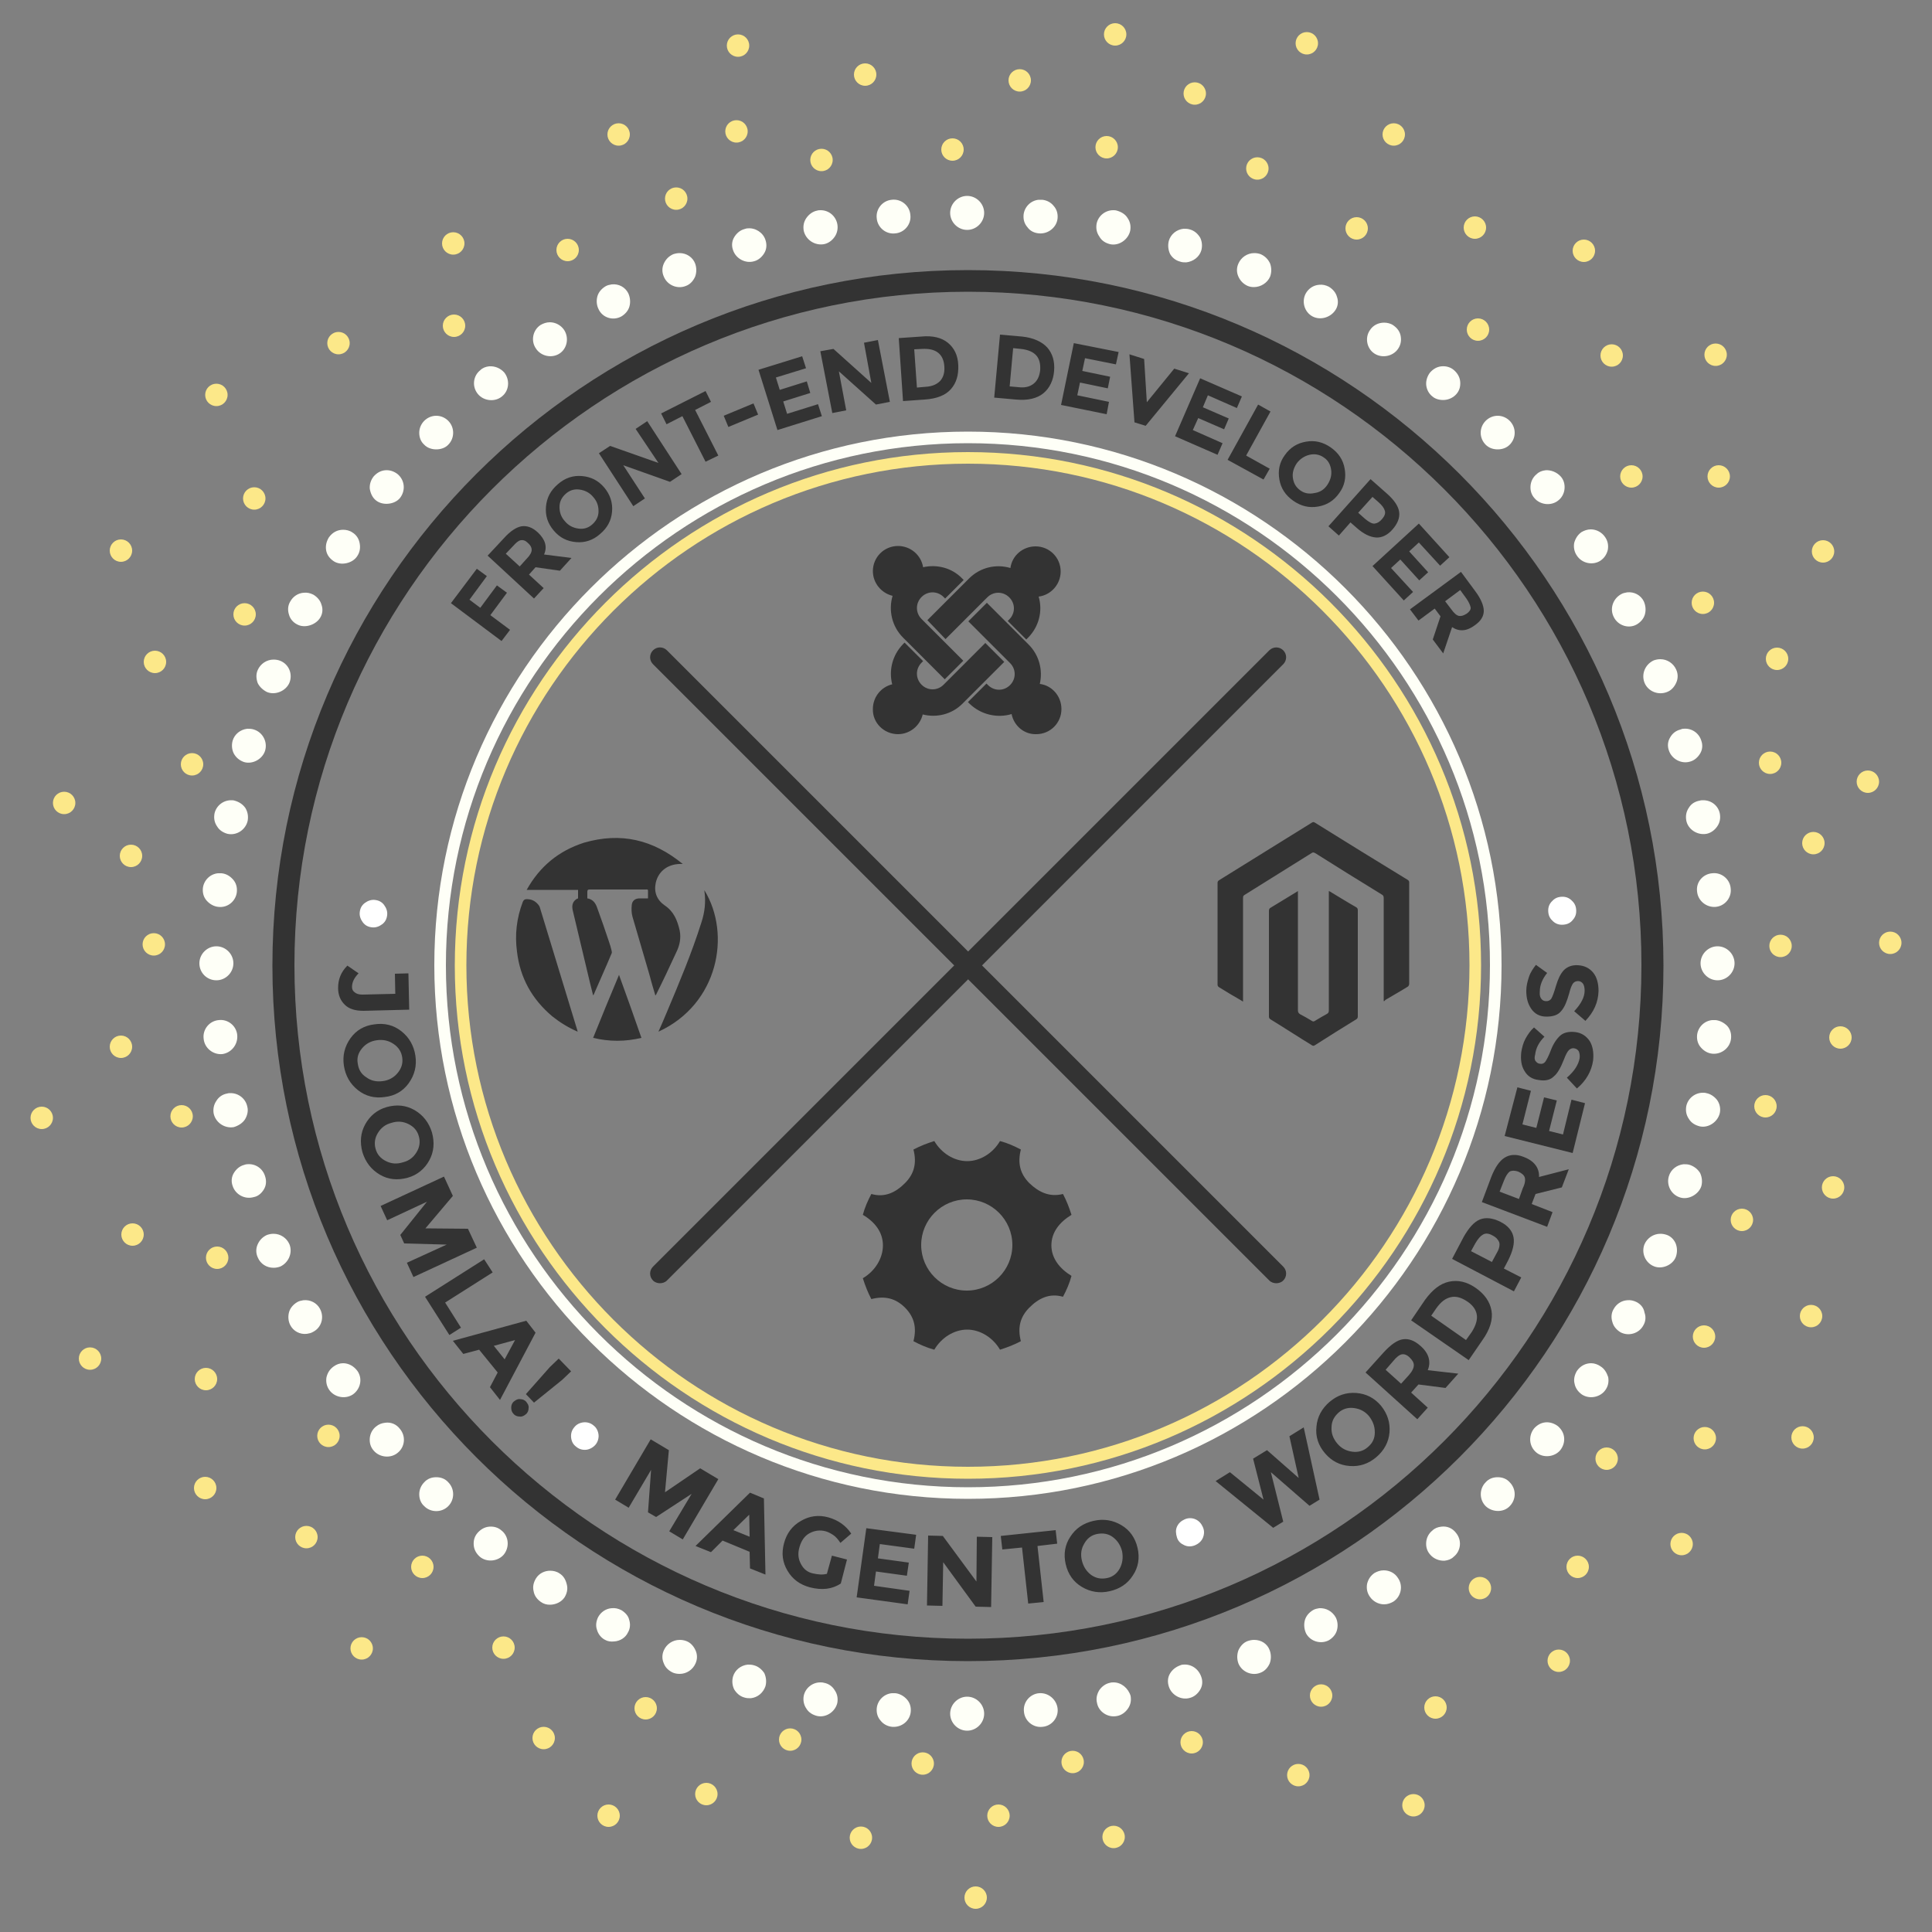 <svg xmlns="http://www.w3.org/2000/svg" viewBox="0 0 500 500">
  <rect x="0" y="0" width="500" height="500" fill="#808080" stroke="none"/>
  <title>Hans is coding</title>
  <path d="M250.5 429.9c-99.3 0-180-80.7-180-180 0-99.3 80.7-180 180-180 99.3 0 180 80.7 180 180 0 99.2-80.7 180-180 180Zm0-354.4c-96.1 0-174.3 78.2-174.3 174.3 0 96.1 78.2 174.3 174.3 174.3 96.1 0 174.3-78.2 174.3-174.3 0.1-96.1-78.1-174.3-174.3-174.3ZM330.3 332.1c-0.6 0-1.3-0.2-1.8-0.7l-159.5-159.5c-1-1-1-2.6 0-3.6 1-1 2.6-1 3.6 0l159.5 159.5c1 1 1 2.6 0 3.6 -0.5 0.5-1.2 0.7-1.8 0.7ZM170.8 332.1c-0.6 0-1.3-0.2-1.8-0.7 -1-1-1-2.6 0-3.6l159.5-159.5c1-1 2.6-1 3.6 0 1 1 1 2.6 0 3.6l-159.5 159.5c-0.5 0.5-1.2 0.7-1.8 0.7Z" fill="#333"/>
  <path d="M358.1 259.1l0-26.7c0-0.4-0.1-0.7-0.5-0.9 -5.7-3.5-11.5-7.1-17.2-10.7 -0.4-0.2-0.6-0.3-1 0 -5.8 3.6-11.5 7.2-17.3 10.8 -0.4 0.2-0.4 0.5-0.4 0.9l0 26.7c-0.2-0.1-0.4-0.2-0.5-0.3 -1.9-1.1-3.8-2.2-5.7-3.4 -0.3-0.2-0.4-0.4-0.4-0.7l0-26.3c0-0.3 0.1-0.5 0.4-0.7 8-5 16-9.9 24-14.9 0.3-0.2 0.5-0.2 0.8 0 8 5 16 9.9 24 14.8 0.3 0.2 0.4 0.4 0.4 0.7l0 26.2c0 0.2-0.1 0.5-0.3 0.7 -1.9 1.2-3.9 2.3-5.9 3.5 -0.1 0.2-0.2 0.3-0.4 0.3ZM335.9 230.6l0 30.8c0 0.5 0.1 0.8 0.6 1.1 1 0.5 2 1.1 3 1.7 0.3 0.2 0.5 0.2 0.8 0 1-0.6 2-1.2 3.1-1.8 0.4-0.2 0.5-0.5 0.5-0.9l0-30.9c0.2 0.1 0.3 0.1 0.4 0.2 2.2 1.3 4.4 2.7 6.7 4 0.3 0.2 0.4 0.4 0.4 0.8l0 27.4c0 0.4-0.1 0.6-0.4 0.8 -3.6 2.2-7.1 4.4-10.7 6.7 -0.3 0.2-0.5 0.2-0.8 0 -3.6-2.2-7.1-4.5-10.7-6.7 -0.3-0.2-0.4-0.4-0.4-0.7l0-27.4c0-0.2 0.1-0.6 0.3-0.7l6.9-4.2c0.1-0.1 0.2-0.1 0.3-0.2Zm-159.2-7c-3.6-0.2-6.3 1.7-7 4.9 -0.5 2.4 0.3 4.4 2.3 5.8 2.4 1.6 3.3 3.9 3.9 6.5 0.4 2 0 3.9-0.9 5.7 -1.7 3.7-3.4 7.3-5.2 10.9 0 0.1-0.1 0.1-0.2 0.2 -0.6-1.9-1.1-3.8-1.6-5.6 -1.4-4.9-2.9-9.8-4.3-14.7 -0.3-1-0.3-2.1-0.2-3.1 0.1-1.1 0.9-1.7 2-1.7l2.2 0 0-2c0-0.4-0.3-0.3-0.5-0.3l-14.6 0c-0.4 0-0.6 0.1-0.6 0.6l0 1.7c1.4 0.2 2.1 1.2 2.5 2.3 1.1 3 2.1 5.9 3.1 8.9 0.3 0.8 0.5 1.6 0.7 2.4 0 0.2 0.1 0.4 0 0.6 -1.5 3.6-3.1 7.1-4.6 10.6 0 0.1-0.1 0.1-0.2 0.3 -0.3-1.1-0.5-2.1-0.8-3.2l-4.5-18.9c-0.2-1-0.1-1.9 0.7-2.6 0.2-0.2 0.4-0.3 0.7-0.4l0-2.2 -13.3 0c3.4-6.1 8.3-10.1 14.8-12.2 9.6-2.8 17.9-0.8 25.6 5.5ZM149.5 267c-2.5-1.1-4.6-2.4-6.6-4 -5.2-4.4-8.3-9.9-9.1-16.7 -0.6-4.4-0.1-8.7 1.5-12.9 0.2-0.5 0.5-0.7 1-0.7 1.2 0 2.1 0.4 2.9 1.3 0.2 0.2 0.4 0.5 0.5 0.8 3.2 10.6 6.5 21.2 9.7 31.8 0 0 0 0.1 0.1 0.4Zm20.9 0c0.8-1.8 1.5-3.4 2.2-5.1 3.2-7.6 6.4-15.2 8.9-23.1 0.9-2.7 1.2-5.4 0.8-8.2l0-0.2c7 11.4 3.6 29.5-11.9 36.6Zm-16.9 1.6c2.2-5.5 4.4-10.8 6.7-16.3 2 5.5 3.9 10.8 5.8 16.3 -4.2 1-8.3 1-12.5 0Z" fill="#333"/>
  <path d="M234.6 165.9l-0.9-0.9c-2.9-2.9-3.8-7.1-2.7-10.8 -2.9-0.7-5.1-3.3-5.1-6.4 0-3.6 2.9-6.5 6.5-6.5 3.3 0 6 2.4 6.5 5.5 3.5-0.8 7.4 0.1 10.1 2.9l0.4 0.4 -4.8 4.8 -0.4-0.4c-1.6-1.6-4.1-1.6-5.7 0 -1.6 1.6-1.6 4.1 0 5.7l10.8 10.8 -4.8 4.8 -5.1-5.1 -4.8-4.8ZM240 160.5l5.1-5.1 4.8-4.8 0.9-0.9c2.9-2.9 7-3.8 10.7-2.7 0.4-3.2 3.2-5.6 6.5-5.6 3.6 0 6.5 2.9 6.5 6.5 0 3.3-2.5 6.1-5.7 6.5 1.1 3.7 0.1 7.8-2.8 10.7l-0.4 0.4 -4.8-4.8 0.4-0.4c1.6-1.6 1.6-4.1 0-5.7 -1.6-1.6-4.1-1.6-5.7 0l-0.9 0.9 -4.8 4.8 -5.1 5.1 -4.7-4.9ZM261.8 184.8c-3.7 1.1-7.9 0.2-10.9-2.7l-0.4-0.4 4.8-4.8 0.4 0.4c1.6 1.6 4.1 1.6 5.7 0 1.6-1.6 1.6-4.1 0-5.7l-0.9-0.9 -4.8-4.8 -5.1-5.1 4.8-4.8 10.8 10.8c2.8 2.8 3.7 6.7 2.9 10.2 3.2 0.4 5.6 3.2 5.6 6.5 0 3.6-2.9 6.5-6.5 6.5 -3.2 0.1-5.8-2.2-6.4-5.2ZM259.9 171.3l-5.1 5.1 -4.8 4.8 -0.9 0.9c-2.8 2.8-6.7 3.7-10.3 2.8 -0.7 2.9-3.3 5.1-6.4 5.1 -3.6 0-6.6-2.9-6.5-6.5 0-3.1 2.1-5.7 5-6.4 -0.9-3.6 0-7.5 2.8-10.4l0.4-0.4 4.8 4.8 -0.4 0.4c-1.6 1.6-1.6 4.1 0 5.7 1.6 1.6 4.1 1.6 5.7 0l0.9-0.9 4.8-4.8 5.1-5.1 4.9 4.9Zm12.2 151c0-3.4 2.1-6 5.2-7.9 -0.6-1.9-1.3-3.7-2.2-5.4 -3.5 0.9-6.3-0.5-8.7-2.8 -2.4-2.4-3.1-5.2-2.2-8.7 -1.7-0.9-3.5-1.7-5.4-2.2 -1.8 3.1-5.1 5.2-8.5 5.2 -3.4 0-6.7-2.1-8.5-5.2 -1.9 0.6-3.7 1.3-5.4 2.2 0.9 3.5 0.2 6.3-2.2 8.7 -2.4 2.4-5.2 3.8-8.7 2.8 -0.9 1.7-1.7 3.5-2.2 5.4 3.1 1.8 5.2 4.5 5.2 7.9 0 3.4-2.1 6.7-5.2 8.5 0.6 1.9 1.3 3.7 2.2 5.4 3.5-0.9 6.3-0.2 8.7 2.2 2.4 2.4 3.1 5.2 2.2 8.7 1.7 0.9 3.5 1.7 5.4 2.2 1.8-3.1 5.1-5.2 8.5-5.2 3.4 0 6.7 2.1 8.5 5.2 1.9-0.6 3.7-1.3 5.4-2.2 -0.9-3.5-0.2-6.3 2.2-8.7 2.4-2.4 5.2-3.8 8.7-2.8 0.9-1.7 1.7-3.5 2.2-5.4 -3.1-1.9-5.2-4.6-5.2-7.9Zm-21.9 11.7c-6.5 0-11.8-5.3-11.8-11.8 0-6.5 5.3-11.8 11.8-11.8 6.5 0 11.8 5.3 11.8 11.8 0 6.5-5.3 11.8-11.8 11.8Z" fill="#333"/>
  <path d="M250.5 387.9c-76.1 0-138.1-61.9-138.1-138.1 0-76.2 61.9-138.1 138.1-138.1 76.1 0 138.1 61.9 138.1 138.1 0 76.2-61.9 138.1-138.1 138.1Zm0-273.2c-74.5 0-135.1 60.6-135.1 135.1 0 74.5 60.6 135.1 135.1 135.1 74.5 0 135.1-60.6 135.1-135.1 0.1-74.4-60.6-135.1-135.1-135.1Z" fill="#fefff7"/>
  <path d="M250.5 382.7c-73.2 0-132.8-59.6-132.8-132.8 0-73.2 59.6-132.9 132.8-132.9 73.2 0 132.8 59.6 132.8 132.8 0 73.2-59.5 132.9-132.8 132.9Zm0-262.7c-71.6 0-129.8 58.2-129.8 129.8 0 71.6 58.2 129.8 129.8 129.8 71.6 0 129.8-58.2 129.8-129.8 0-71.6-58.2-129.8-129.8-129.8Z" fill="#fce889"/>
  <path d="M123.4 147.2l2.6 1.9 -4.5 6.1 2.8 2.1 4.3-5.8 2.6 1.9 -4.3 5.8 5.1 3.8 -2.2 2.9 -13.1-9.8 6.7-8.9Zm15.8-9.4c1.9 1.8 2.5 3.7 1.6 5.7l7.1 0.9 -3 3.3 -6.3-0.9 -1.7 1.9 3.8 3.5 -2.5 2.7 -12-11.1 4.2-4.5c1.7-1.9 3.3-2.9 4.6-3.1 1.4-0.2 2.8 0.3 4.2 1.6Zm-1.6 4.5c0-0.6-0.3-1.2-1-1.8 -0.6-0.6-1.2-0.8-1.8-0.7 -0.6 0.1-1.2 0.6-2 1.5l-1.9 2 3.6 3.3 1.8-2c0.9-0.9 1.3-1.7 1.3-2.3Zm20.8-9.9c-0.2 2.3-1.2 4.2-3.1 5.8 -1.8 1.6-3.9 2.3-6.2 2.1 -2.3-0.2-4.2-1.1-5.8-3 -1.6-1.9-2.2-3.9-2-6.2 0.2-2.3 1.2-4.2 3.1-5.8 1.8-1.6 3.9-2.3 6.2-2.1 2.3 0.2 4.2 1.1 5.8 3 1.5 1.8 2.2 3.9 2 6.2Zm-4.9-3.8c-0.9-1.1-2.1-1.7-3.5-1.9 -1.4-0.2-2.6 0.2-3.6 1.1 -1 0.9-1.6 2-1.6 3.4 0 1.4 0.4 2.6 1.4 3.7 0.9 1.1 2.1 1.7 3.5 1.9 1.4 0.2 2.6-0.2 3.6-1.1 1-0.9 1.6-2 1.6-3.4 0-1.4-0.4-2.6-1.4-3.7Zm11-17.6l3-2 8.9 13.7 -3 2 -12.1-4.3 5.6 8.6 -3 2 -8.9-13.7 2.9-1.9 12.5 4.4 -5.9-8.8Zm15.4-4.9l6 11.8 -3.3 1.6 -6-11.8 -4.1 2.1 -1.4-2.8 11.5-5.8 1.4 2.8 -4.1 2.1Zm8.6 4.4l-1.2-2.9 7.7-3.2 1.2 2.9 -7.7 3.2Zm19.1-18.3l1 3.1 -7.8 2.4 1 3.2 7-2.2 0.9 3 -7 2.2 1 3.2 8-2.5 1 3.1 -11.5 3.6 -4.9-15.6 11.3-3.5Zm16-3.5l3.6-0.7 3.1 16 -3.6 0.7 -9.6-8.6 1.9 10.1 -3.6 0.7 -3.1-16 3.4-0.6 9.8 8.8 -1.9-10.4Zm21.7 0c1.6 1.3 2.6 3.2 2.7 5.8 0.1 2.6-0.5 4.6-1.9 6.2 -1.4 1.6-3.7 2.5-6.8 2.7l-5.6 0.4 -1.1-16.3 5.8-0.4c3-0.3 5.3 0.3 6.9 1.6Zm-2 9.9c0.8-0.9 1.2-2.1 1.1-3.7 -0.1-1.6-0.6-2.8-1.6-3.6 -1-0.8-2.4-1.1-4.2-1l-2 0.1 0.7 9.9 2.3-0.2c1.6-0.1 2.8-0.6 3.7-1.5Zm27.7-8.7c1.4 1.6 2 3.6 1.8 6.1 -0.2 2.5-1.2 4.5-2.8 5.8 -1.6 1.3-4 1.9-7.1 1.6l-5.6-0.5 1.5-16.3 5.7 0.5c2.9 0.3 5.1 1.3 6.5 2.8Zm-3.5 9.4c1-0.8 1.5-1.9 1.7-3.5 0.1-1.6-0.2-2.9-1-3.8 -0.8-0.9-2.1-1.5-4-1.7l-2-0.2 -0.9 9.9 2.3 0.2c1.6 0.2 2.9-0.1 3.9-0.9Zm22-8.2l-0.7 3.2 -8-1.6 -0.7 3.3 7.2 1.5 -0.6 3 -7.2-1.5 -0.7 3.3 8.2 1.7 -0.6 3.2 -11.8-2.4 3.3-16 11.6 2.3Zm7.3 13l7.1-8.7 3.8 1.2 -11.2 13.6 -2.9-0.9 -1.3-17.6 3.8 1.2 0.7 11.2Zm24.6-1.5l-1.3 3 -7.5-3.3 -1.3 3.1 6.7 2.9 -1.2 2.8 -6.7-2.9 -1.4 3.1 7.7 3.4 -1.3 3 -11-4.8 6.5-15 10.8 4.7Zm-3.7 16.4l7.9-14.3 3.2 1.8 -6.3 11.4 6.1 3.4 -1.6 2.8 -9.3-5.1Zm23.4 12.1c-2.3 0.4-4.4-0.1-6.4-1.5 -2-1.4-3.2-3.2-3.6-5.5 -0.4-2.3 0-4.4 1.4-6.3 1.4-2 3.2-3.1 5.5-3.5 2.3-0.4 4.4 0.1 6.4 1.5 2 1.4 3.2 3.2 3.6 5.5 0.4 2.3 0 4.4-1.4 6.3 -1.4 2-3.2 3.1-5.5 3.5Zm2.4-5.6c0.8-1.2 1.2-2.5 1-3.9 -0.2-1.4-0.8-2.5-1.9-3.2 -1.1-0.8-2.4-1-3.7-0.7 -1.3 0.3-2.5 1.1-3.3 2.2 -0.8 1.2-1.2 2.5-1 3.8 0.2 1.4 0.8 2.4 1.9 3.2 1.1 0.8 2.3 1 3.7 0.7 1.4-0.2 2.5-0.9 3.3-2.1Zm18.6 7c0.2 1.5-0.4 3-1.7 4.5 -1.3 1.5-2.8 2.2-4.3 2.1 -1.5-0.1-3.2-0.9-5-2.5l-1.6-1.4 -3 3.4 -2.7-2.4 10.9-12.2 4.3 3.8c1.8 1.6 2.9 3.2 3.1 4.7Zm-6.3 3c0.7-0.1 1.3-0.5 1.9-1.2 0.6-0.7 0.9-1.4 0.7-2.1 -0.2-0.7-0.7-1.4-1.6-2.2l-1.6-1.4 -3.7 4.1 1.8 1.6c1.1 0.9 1.9 1.3 2.5 1.2Zm19.3 8.7l-2.4 2.2 -5.5-6 -2.5 2.3 4.9 5.4 -2.3 2.1 -4.9-5.4 -2.4 2.2 5.7 6.2 -2.4 2.2 -8.1-8.9 12-11 7.9 8.7Zm6.6 17.6c-2.1 1.6-4.1 1.7-5.9 0.5l-2.3 6.8 -2.7-3.6 2-6 -1.5-2 -4.2 3.1 -2.2-2.9 13.2-9.7 3.7 5c1.5 2 2.2 3.8 2.2 5.1 0 1.3-0.7 2.6-2.3 3.7Zm-4.1-2.4c0.6 0.1 1.2-0.1 2-0.6 0.7-0.5 1.1-1.1 1-1.6 -0.1-0.5-0.4-1.3-1.1-2.3l-1.6-2.2 -3.9 2.9 1.6 2.1c0.7 1 1.4 1.6 2 1.7Z" fill="#333"/>
  <path d="M94.4 233.7c0.8-0.6 1.7-0.9 2.6-0.8 1 0.1 1.8 0.5 2.4 1.3 0.6 0.8 0.9 1.7 0.8 2.6 -0.1 1-0.5 1.8-1.3 2.4 -0.8 0.6-1.7 0.9-2.6 0.8 -1-0.1-1.8-0.5-2.4-1.3 -0.6-0.8-0.9-1.7-0.8-2.6 0.1-1 0.5-1.8 1.3-2.4Z" fill="#fff"/>
  <path d="M102.2 252l3.5-0.1 0.2 9.4 -11.8 0.3c-2.2 0-3.8-0.5-4.9-1.6 -1.1-1.1-1.7-2.5-1.7-4.3 0-2.2 0.7-4.1 2.4-5.8l2.9 2c-1.1 1.1-1.7 2.3-1.7 3.5 0 0.6 0.2 1.1 0.7 1.4 0.4 0.4 1.1 0.6 2 0.6l8.5-0.2 -0.1-5.2Zm-9.6 30.1c-2-1.6-3.2-3.7-3.6-6.3 -0.4-2.6 0.2-5 1.7-7.1 1.5-2.1 3.6-3.3 6.2-3.6 2.6-0.4 5 0.2 7 1.8 2 1.6 3.2 3.7 3.6 6.3 0.4 2.6-0.2 5-1.7 7.1 -1.5 2.1-3.6 3.3-6.2 3.6 -2.6 0.4-5-0.2-7-1.8Zm6.4-2.3c1.6-0.2 2.9-0.9 3.9-2.1 1-1.2 1.4-2.5 1.2-4 -0.2-1.5-1-2.7-2.2-3.5 -1.3-0.9-2.7-1.2-4.3-1 -1.6 0.2-2.9 0.9-3.9 2.1 -1 1.2-1.4 2.5-1.1 4 0.2 1.5 0.9 2.7 2.2 3.5 1.2 0.9 2.6 1.2 4.2 1Zm-0.7 24.2c-2.2-1.3-3.7-3.2-4.5-5.8 -0.7-2.6-0.5-5 0.7-7.2 1.2-2.2 3.1-3.8 5.6-4.5 2.6-0.7 4.9-0.5 7.2 0.8 2.2 1.3 3.7 3.2 4.5 5.8 0.7 2.6 0.5 5-0.7 7.2 -1.2 2.2-3.1 3.8-5.6 4.5 -2.6 0.7-5 0.5-7.2-0.8Zm6-3.2c1.6-0.4 2.7-1.3 3.5-2.6 0.8-1.3 1-2.7 0.6-4.1 -0.4-1.5-1.3-2.5-2.7-3.2 -1.4-0.7-2.9-0.8-4.4-0.3 -1.6 0.4-2.7 1.3-3.5 2.6 -0.8 1.3-1 2.7-0.6 4.1 0.4 1.5 1.3 2.5 2.7 3.2 1.4 0.7 2.8 0.8 4.4 0.3Zm11.3 21.3l-11-0.3 -1-2.2 6.9-8.6 -10.3 4.8 -1.7-3.7 16.4-7.6 2.3 5 -7.1 8.4 11 0.1 2.3 4.9 -16.4 7.6 -1.7-3.7 10.3-4.7Zm-5.6 13.5l15.3-9.7 2.2 3.4 -12.3 7.8 4.1 6.5 -3 1.9 -6.3-9.9Zm16.8 23.4l2-3.8 -4.8-5.9 -4.1 1.1 -2.7-3.4 19-5.2 2.4 3.1 -9.2 17.4 -2.6-3.3Zm6.5-12.2l-5.5 1.5 2.8 3.5 2.7-5Zm-1 17.5c0-0.6 0.2-1.2 0.7-1.6 0.5-0.4 1-0.7 1.6-0.6 0.6 0 1.2 0.2 1.6 0.7 0.4 0.5 0.7 1 0.6 1.6 0 0.6-0.2 1.2-0.7 1.6 -0.5 0.4-1 0.7-1.6 0.6 -0.6 0-1.2-0.2-1.6-0.7 -0.4-0.4-0.6-0.9-0.6-1.6Zm12.3-12.7l3.2 3.3 -2.3 2.2 -7.3 5.9 -2.1-2.2 6.2-7 2.3-2.2Z" fill="#333"/>
  <path d="M147.8 372c-0.1-1 0.2-1.9 0.8-2.6 0.6-0.8 1.5-1.2 2.4-1.3 1-0.1 1.9 0.2 2.6 0.8 0.8 0.6 1.2 1.5 1.3 2.4 0.1 0.9-0.2 1.9-0.8 2.6 -0.6 0.7-1.5 1.2-2.4 1.3 -1 0.1-1.9-0.2-2.6-0.8 -0.8-0.6-1.2-1.4-1.3-2.4Z" fill="#fff"/>
  <path d="M179 386.6l-9.2 6 -2.1-1.2 0.8-11 -5.8 9.8 -3.5-2.1 9.2-15.6 4.7 2.8 -1 10.9 9.1-6.2 4.7 2.8 -9.2 15.6 -3.5-2.1 5.8-9.7Zm15.1 19.3l-0.1-4.3 -7-2.9 -3 3 -4-1.6 14.1-13.8 3.6 1.5 0.4 19.7 -4-1.6Zm-0.2-13.9l-4.1 4 4.2 1.7 -0.1-5.7Zm21.4 10.6l3.9 1 -1.6 6.2c-2.2 1.5-4.9 1.8-8 1 -2.6-0.7-4.5-2.1-5.8-4.3 -1.3-2.2-1.6-4.5-0.9-7.1 0.7-2.6 2.1-4.5 4.4-5.8 2.2-1.3 4.6-1.6 7.1-0.9 2.5 0.7 4.5 2.1 5.9 4.2l-2.8 2.4c-0.6-0.9-1.2-1.6-1.8-2 -0.6-0.4-1.3-0.8-2-1 -1.5-0.4-2.9-0.2-4.2 0.5 -1.3 0.7-2.1 1.9-2.6 3.6 -0.5 1.7-0.3 3.1 0.4 4.4 0.7 1.3 1.7 2.1 3.1 2.4 1.4 0.3 2.5 0.4 3.6 0.1l1.3-4.7Zm21.8-5.4l-0.5 3.6 -8.9-1.2 -0.5 3.7 8 1.1 -0.5 3.4 -8-1.1 -0.5 3.7 9.2 1.3 -0.5 3.5 -13.2-1.8 2.5-17.9 12.9 1.7Zm15.7 0.5l4 0.1 -0.3 18.1 -4-0.1 -8.4-11.5 -0.2 11.3 -4-0.1 0.3-18.1 3.8 0.1 8.7 11.8 0.1-11.6Zm15.7 2.4l1.6 14.5 -4 0.4 -1.6-14.5 -5.1 0.5 -0.4-3.5 14.2-1.5 0.4 3.5 -5.1 0.6Zm24.7 7.6c-1.4 2.2-3.4 3.5-6 4.1 -2.6 0.6-5 0.2-7.2-1.1 -2.2-1.3-3.6-3.3-4.2-5.9 -0.6-2.6-0.2-5 1.2-7.1 1.4-2.2 3.4-3.5 6-4.1 2.6-0.6 5-0.2 7.2 1.1 2.2 1.3 3.6 3.3 4.2 5.9 0.6 2.6 0.2 5-1.2 7.1Zm-2.8-6.2c-0.4-1.6-1.2-2.8-2.4-3.7 -1.2-0.9-2.6-1.1-4.1-0.8 -1.5 0.3-2.6 1.2-3.3 2.5 -0.8 1.3-1 2.8-0.6 4.4 0.4 1.6 1.2 2.8 2.4 3.7 1.3 0.9 2.6 1.1 4.1 0.8 1.5-0.3 2.6-1.2 3.3-2.5 0.7-1.3 0.9-2.8 0.6-4.4Z" fill="#333"/>
  <path d="M306.5 399.9c-0.9-0.4-1.6-1-1.9-2 -0.3-1-0.4-1.9 0-2.8 0.4-0.9 1.1-1.5 2-1.9 0.9-0.4 1.9-0.4 2.8 0 0.9 0.4 1.5 1.1 1.9 2 0.4 0.9 0.4 1.8 0 2.8 -0.4 0.9-1.1 1.5-2 1.9 -1 0.4-1.9 0.4-2.8 0Z" fill="#fff"/>
  <path d="M327 388.1l-2.7-10.6 3.6-2.2 8.2 7.2 -2.4-10.8 3.7-2.3 4.1 18.7 -2.6 1.6 -10-8.7 3.2 12.8 -2.6 1.6 -14.9-12.1 3.7-2.3 8.7 7.1Zm32.6-17.4c-0.2 2.5-1.4 4.7-3.4 6.4 -2 1.7-4.3 2.5-6.9 2.3 -2.6-0.2-4.7-1.3-6.4-3.3 -1.7-2-2.5-4.3-2.2-6.9 0.2-2.5 1.4-4.7 3.4-6.4 2-1.7 4.3-2.5 6.9-2.3 2.6 0.2 4.7 1.3 6.4 3.3 1.7 2.1 2.4 4.4 2.2 6.9Zm-5.3-4.2c-1-1.2-2.3-1.9-3.9-2.1 -1.5-0.2-2.9 0.2-4 1.2 -1.1 1-1.8 2.2-1.8 3.8 -0.1 1.5 0.4 2.9 1.5 4.2 1 1.2 2.3 1.9 3.9 2.1 1.5 0.2 2.9-0.2 4-1.2 1.2-1 1.8-2.2 1.8-3.8 0-1.6-0.5-2.9-1.5-4.2Zm13.3-18.2c2.2 1.9 2.8 4.1 1.9 6.3l7.9 0.9 -3.3 3.7 -7-0.9 -1.9 2.1 4.3 3.9 -2.7 3 -13.4-12.1 4.6-5.1c1.9-2.1 3.6-3.3 5.1-3.5 1.5-0.2 2.9 0.3 4.5 1.7Zm-1.7 5c0-0.7-0.4-1.3-1.1-2 -0.7-0.7-1.4-0.9-2-0.8 -0.6 0.1-1.4 0.7-2.2 1.7l-2 2.3 4 3.6 2-2.2c0.9-1 1.3-1.9 1.3-2.6Zm9.1-21.6c2.3-0.5 4.6 0 6.9 1.6 2.3 1.6 3.7 3.6 4.1 5.9 0.4 2.3-0.4 4.9-2.4 7.7l-3.5 5.1 -14.9-10.3 3.6-5.3c1.9-2.6 3.9-4.2 6.2-4.7Zm7.2 8.6c-0.2-1.3-1-2.5-2.5-3.5 -1.5-1-2.9-1.4-4.2-1.1 -1.4 0.3-2.6 1.2-3.8 2.9l-1.3 1.9 9 6.3 1.5-2.1c1-1.6 1.5-3.1 1.3-4.4Zm0.8-24.7c1.5-0.6 3.3-0.4 5.3 0.6 2 1 3.1 2.4 3.4 4 0.3 1.6-0.2 3.6-1.4 6l-1.1 2.1 4.5 2.3 -1.9 3.6 -16-8.4 3-5.7c1.3-2.3 2.7-3.9 4.2-4.5Zm5 5.9c-0.3-0.7-0.8-1.3-1.8-1.8 -0.9-0.5-1.7-0.6-2.4-0.2 -0.7 0.4-1.3 1.1-2 2.3l-1.1 2 5.4 2.8 1.3-2.4c0.6-1 0.8-2 0.6-2.7Zm6.3-22.1c2.7 1 4.1 2.8 4 5.2l7.7-2 -1.8 4.7 -6.8 1.7 -1 2.6 5.4 2.1 -1.4 3.8 -16.9-6.4 2.4-6.4c1-2.6 2.2-4.3 3.5-5.1 1.3-0.8 2.9-1 4.9-0.2Zm0.3 5.3c-0.2-0.6-0.8-1.1-1.7-1.5 -0.9-0.3-1.6-0.3-2.2 0 -0.5 0.4-1 1.1-1.5 2.4l-1.1 2.8 5 1.9 1-2.8c0.6-1.2 0.7-2.2 0.5-2.8Zm-1.9-23.3l3.5 0.9 -2.2 8.7 3.6 0.9 2-7.9 3.3 0.8 -2 7.9 3.6 0.9 2.2-9 3.5 0.9 -3.2 12.9 -17.6-4.4 3.3-12.6Zm4.7-6.8c0.3 0.4 0.7 0.7 1.2 0.7 0.5 0.1 1-0.1 1.3-0.5 0.3-0.4 0.9-1.5 1.5-3.1 0.6-1.6 1.5-2.9 2.4-3.7 0.9-0.8 2.3-1.1 3.9-0.9 1.6 0.2 2.8 1 3.7 2.3 0.8 1.3 1.1 3 0.9 5 -0.4 2.8-1.8 5.3-4.2 7.3l-2.6-2.8c2-1.7 3-3.4 3.3-5 0.1-0.7 0-1.3-0.2-1.8 -0.3-0.5-0.7-0.7-1.2-0.8 -0.5-0.1-1 0.1-1.4 0.5 -0.4 0.4-0.8 1.2-1.3 2.5 -0.8 2-1.6 3.5-2.6 4.3 -0.9 0.9-2.2 1.2-3.9 0.9 -1.7-0.2-2.9-1-3.7-2.4 -0.8-1.3-1-2.9-0.8-4.8 0.2-1.2 0.5-2.4 1.1-3.5 0.6-1.1 1.3-2.1 2.2-2.9l2.7 2.4c-1.4 1.4-2.2 2.9-2.4 4.6 -0.2 0.7-0.2 1.3 0.1 1.7Zm1.5-16.1c0.3 0.4 0.7 0.6 1.3 0.6 0.5 0 1-0.2 1.3-0.7 0.3-0.5 0.7-1.6 1.2-3.3 0.5-1.7 1.1-3 2-4 0.9-0.9 2.1-1.4 3.7-1.3 1.6 0.1 2.9 0.7 3.9 1.9 1 1.2 1.4 2.9 1.4 4.8 -0.1 2.9-1.2 5.4-3.4 7.7l-2.9-2.5c1.8-1.9 2.7-3.7 2.7-5.3 0-0.7-0.1-1.3-0.4-1.8 -0.3-0.4-0.7-0.7-1.3-0.7 -0.5 0-1 0.2-1.3 0.6 -0.3 0.4-0.7 1.3-1 2.6 -0.6 2.1-1.2 3.6-2.1 4.6 -0.8 1-2.1 1.4-3.8 1.4 -1.7 0-3-0.7-3.9-2 -0.9-1.3-1.3-2.8-1.3-4.7 0-1.2 0.3-2.4 0.7-3.6 0.4-1.2 1.1-2.2 1.8-3.1l2.9 2.1c-1.2 1.5-1.9 3.1-1.9 4.8 -0.1 1 0.1 1.5 0.4 1.9Z" fill="#333"/>
  <path d="M407.1 238c-0.6 0.8-1.4 1.2-2.4 1.3 -1 0.1-1.9-0.1-2.7-0.8 -0.8-0.7-1.2-1.4-1.3-2.4 -0.1-1 0.1-1.9 0.8-2.7 0.7-0.8 1.4-1.2 2.4-1.3 1-0.1 1.9 0.1 2.7 0.8 0.8 0.7 1.2 1.4 1.3 2.4 0.1 1-0.1 1.9-0.8 2.7Z" fill="#fff"/>
  <path d="M69.1 179.1c2.2 0.9 4.9-0.3 5.8-2.4 0.9-2.2-0.1-4.8-2.4-5.7 -0.5-0.2-1.1-0.3-1.7-0.3 -1.8 0-3.4 1.1-4.1 2.7 -0.5 1.1-0.4 2.3 0 3.4 0.5 1 1.4 1.8 2.4 2.3Zm143.3-124.7c-0.3 0-0.6 0-0.9 0.1 -1.1 0.2-2.1 0.9-2.8 1.9 -0.7 1-0.9 2.1-0.7 3.3 0.5 2.3 2.8 3.9 5.2 3.5 1.1-0.2 2.1-0.9 2.8-1.9 0.7-1 0.9-2.2 0.7-3.3 -0.4-2.1-2.2-3.6-4.3-3.6Zm-67.6 37.1c2-1.3 2.5-4.1 1.2-6.1 -0.8-1.2-2.2-2-3.7-2 -0.9 0-1.7 0.3-2.4 0.7 -2 1.3-2.6 4.1-1.2 6.1 1.3 2 4.1 2.6 6.1 1.3Zm-85.9 124.3c2.4 0.5 4.7-1.1 5.2-3.4 0.2-1.2 0-2.3-0.6-3.3 -0.7-1-1.7-1.6-2.8-1.9 -0.3-0.1-0.6-0.1-0.9-0.1 -2.1 0-3.9 1.5-4.3 3.5 -0.2 1.2 0 2.3 0.7 3.3 0.6 1 1.6 1.6 2.7 1.9Zm117-150.3c-0.6 0-1.1 0.1-1.7 0.3 -1.1 0.5-1.9 1.3-2.4 2.4 -0.5 1.1-0.5 2.3 0 3.4 0.9 2.2 3.5 3.3 5.7 2.4 1.1-0.4 1.9-1.3 2.4-2.4 0.4-1.1 0.4-2.3 0-3.4 -0.6-1.6-2.2-2.7-4-2.7Zm111.4-2.3c2.3 0.5 4.7-1.2 5.2-3.5 0.2-1.2 0-2.3-0.7-3.3 -0.6-1-1.7-1.6-2.8-1.9 -0.3-0.1-0.6-0.1-0.9-0.1 -2.1 0-3.9 1.5-4.3 3.5 -0.2 1.2 0 2.3 0.7 3.3 0.6 1.1 1.6 1.7 2.8 2Zm-198.5 289.6c-0.9 0-1.7 0.3-2.4 0.8 -1 0.7-1.6 1.6-1.9 2.8 -0.2 1.1 0 2.3 0.7 3.3 1.3 1.9 4.1 2.5 6.1 1.2 2-1.4 2.6-4.1 1.2-6.1 -0.9-1.2-2.2-2-3.7-2Zm199.4 82.6c-0.3 0-0.6 0-0.9 0.1 -1.1 0.2-2.1 0.9-2.8 1.9 -0.6 1-0.9 2.1-0.6 3.3 0.4 2.3 2.8 3.9 5.2 3.4 1.1-0.2 2.1-0.9 2.8-1.9 0.7-1 0.9-2.1 0.7-3.3 -0.6-2-2.4-3.5-4.4-3.5Zm-37.9-384.7c-2.4 0-4.4 2-4.4 4.4 0 2.4 2 4.4 4.4 4.4 2.4 0 4.4-2 4.4-4.4 0-2.4-2-4.4-4.4-4.4Zm-37.1 384.8c-0.3-0.1-0.6-0.1-0.9-0.1 -2.1 0-3.9 1.5-4.3 3.5 -0.2 1.1 0 2.3 0.7 3.3 0.6 1 1.6 1.6 2.8 1.9 2.4 0.5 4.7-1.2 5.2-3.4 0.2-1.2 0-2.3-0.7-3.3 -0.6-1-1.6-1.7-2.8-1.9Zm-100.3-53.2c-1.2 0-2.3 0.4-3.1 1.3 -0.8 0.8-1.3 1.9-1.3 3.1 0 1.2 0.4 2.3 1.3 3.1 1.7 1.7 4.5 1.7 6.2 0 1.7-1.7 1.7-4.5 0-6.2 -0.8-0.9-1.9-1.3-3.1-1.3Zm0-274.7c-1.2 0-2.3 0.5-3.1 1.3 -0.8 0.8-1.3 1.9-1.3 3.1 0 1.2 0.4 2.3 1.3 3.1 1.5 1.6 4.7 1.6 6.2 0 1.7-1.7 1.7-4.5 0-6.2 -0.8-0.8-1.9-1.3-3.1-1.3Zm-38 214.4c-0.7-1.6-2.3-2.7-4.1-2.7 -0.6 0-1.1 0.1-1.7 0.3 -1.1 0.5-1.9 1.3-2.4 2.4 -0.5 1.1-0.5 2.3 0 3.4 0.7 1.7 2.3 2.7 4.1 2.7 0.6 0 1.1-0.1 1.7-0.3 2.2-1 3.3-3.6 2.4-5.8Zm16.3-184.2c-0.7-0.5-1.6-0.7-2.4-0.7 -1.5 0-2.8 0.7-3.7 2 -0.6 1-0.9 2.1-0.7 3.3 0.2 1.2 0.9 2.1 1.9 2.8 1.9 1.3 4.9 0.6 6.1-1.2 0.7-1 0.9-2.1 0.7-3.3 -0.2-1.3-0.9-2.3-1.9-2.9Zm-27.8 151.9c0.6-1 0.9-2.2 0.6-3.3 -0.4-2-2.2-3.5-4.3-3.5 -0.3 0-0.6 0-0.9 0.1 -1.2 0.2-2.2 0.9-2.8 1.9 -0.7 1-0.9 2.2-0.7 3.3 0.5 2.3 2.8 3.9 5.2 3.5 1.3-0.4 2.3-1.1 2.9-2Zm-7.4-36c2.4 0 4.4-2 4.4-4.4 0-2.4-2-4.4-4.4-4.4 -2.4 0-4.4 2-4.4 4.4 0 2.5 2 4.4 4.4 4.4Zm121.6 171c-0.5-0.2-1.1-0.3-1.7-0.3 -1.8 0-3.4 1.1-4.1 2.7 -0.5 1.1-0.5 2.3 0 3.4 0.4 1.1 1.3 1.9 2.4 2.4 0.5 0.2 1.1 0.3 1.7 0.3 1.8 0 3.4-1.1 4.1-2.7 0.5-1.1 0.5-2.3 0-3.4 -0.5-1.1-1.3-2-2.4-2.4Zm-32.8-17.5c-0.7-0.5-1.6-0.7-2.4-0.7 -1.5 0-2.9 0.7-3.7 2 -0.6 1-0.9 2.1-0.6 3.3 0.2 1.2 0.9 2.1 1.9 2.8 0.7 0.5 1.5 0.7 2.3 0.7 1.5 0 3-0.7 3.8-1.9 0.6-1 0.9-2.1 0.6-3.3 -0.3-1.3-0.9-2.3-1.9-2.9Zm105.5 31.9c-2.4 0-4.4 2-4.4 4.4 0 2.4 2 4.4 4.4 4.4 2.4 0 4.4-2 4.4-4.4 0-2.4-2-4.4-4.4-4.4Zm163.9-85.5c-0.7-0.5-1.6-0.8-2.4-0.8 -1.5 0-2.8 0.7-3.7 2 -0.6 1-0.9 2.2-0.6 3.3 0.2 1.1 0.9 2.1 1.9 2.8 2 1.3 4.8 0.7 6.1-1.2 0.7-1 0.9-2.1 0.7-3.3 -0.4-1.2-1-2.2-2-2.8Zm-26.6-246c-1.2 0-2.3 0.5-3.1 1.3 -0.8 0.8-1.3 1.9-1.3 3.1 0 1.2 0.5 2.3 1.3 3.1 0.8 0.8 1.9 1.2 3.1 1.2 1.2 0 2.3-0.4 3.1-1.2 0.8-0.8 1.3-1.9 1.3-3.1 0-1.2-0.5-2.3-1.3-3.1 -0.8-0.8-1.9-1.3-3.1-1.3Zm38 69.1c0.9 2.2 3.5 3.3 5.8 2.4 1.1-0.4 1.9-1.3 2.4-2.4 0.5-1.1 0.5-2.3 0-3.4 -0.7-1.6-2.3-2.7-4.1-2.7 -0.6 0-1.1 0.1-1.7 0.3 -2.2 1-3.3 3.5-2.4 5.8Zm11.5 32.3c-0.7 1-0.9 2.1-0.7 3.3 0.4 2.3 2.8 3.9 5.2 3.5 1.1-0.2 2.1-0.9 2.8-1.9 0.7-1 0.9-2.1 0.7-3.3 -0.4-2.1-2.2-3.5-4.3-3.5 -0.3 0-0.6 0-0.9 0.1 -1.2 0.2-2.2 0.8-2.8 1.8Zm-49.5 173.3c-1.2 0-2.3 0.4-3.1 1.3 -1.7 1.7-1.7 4.5 0 6.2 1.7 1.6 4.6 1.7 6.2 0 0.8-0.8 1.3-1.9 1.3-3.1 0-1.2-0.5-2.3-1.3-3.1 -0.8-0.9-1.9-1.3-3.1-1.3Zm54-99.4c-0.3-0.1-0.6-0.1-0.9-0.1 -2.1 0-3.9 1.5-4.3 3.5 -0.2 1.2 0 2.3 0.7 3.3 0.6 1 1.6 1.6 2.8 1.9 2.3 0.5 4.7-1.2 5.2-3.5 0.2-1.1 0-2.3-0.7-3.3 -0.7-0.9-1.7-1.6-2.8-1.8Zm2.9-38c-2.4 0-4.4 2-4.4 4.4 0 2.4 2 4.4 4.4 4.4 2.4 0 4.4-2 4.4-4.4 0-2.4-2-4.4-4.4-4.4Zm-13.1 74.7c-0.6-0.2-1.1-0.3-1.7-0.3 -1.8 0-3.4 1.1-4.1 2.7 -0.9 2.2 0.2 4.8 2.4 5.7 2.1 0.9 4.9-0.3 5.7-2.4 0.4-1.1 0.4-2.3 0-3.4 -0.4-1-1.2-1.9-2.3-2.3Zm-17.2-174.5c1-0.7 1.6-1.6 1.9-2.8 0.2-1.2 0-2.3-0.7-3.3 -0.8-1.2-2.2-2-3.7-2 -0.9 0-1.7 0.3-2.4 0.7 -1 0.7-1.6 1.7-1.9 2.8 -0.2 1.1 0 2.3 0.7 3.3 1.3 2 4.1 2.6 6.1 1.3Zm-58.5-53.6c2 1.3 4.8 0.7 6.1-1.2 0.7-1 0.9-2.1 0.7-3.3 -0.2-1.2-0.9-2.1-1.9-2.8 -0.7-0.5-1.6-0.7-2.4-0.7 -1.5 0-2.9 0.7-3.7 2 -1.3 1.9-0.8 4.7 1.2 6Zm-31.1 332.9c-0.6 0-1.1 0.1-1.7 0.3 -1.1 0.4-1.9 1.3-2.4 2.4 -0.4 1.1-0.4 2.3 0 3.4 0.9 2.2 3.5 3.3 5.7 2.4 1.1-0.4 1.9-1.3 2.4-2.4 0.4-1.1 0.4-2.3 0-3.4 -0.6-1.7-2.2-2.7-4-2.7Zm-1.7-350.4c0.5 0.2 1 0.3 1.6 0.3 1.8 0 3.5-1.1 4.2-2.7 0.4-1.1 0.4-2.3 0-3.4 -0.5-1.1-1.3-1.9-2.4-2.4 -0.5-0.2-1.1-0.3-1.7-0.3 -1.8 0-3.4 1.1-4.1 2.7 -0.5 1.1-0.5 2.3 0 3.4 0.5 1.1 1.3 1.9 2.4 2.4Zm35.2 332.4c-0.9 0-1.7 0.3-2.4 0.7 -1 0.7-1.6 1.6-1.9 2.8 -0.2 1.2 0 2.3 0.7 3.3 0.8 1.2 2.2 2 3.7 2 0.9 0 1.7-0.3 2.4-0.7 2-1.3 2.6-4.1 1.2-6.1 -0.8-1.3-2.2-2-3.7-2Zm-281.2-244.8c2 1.1 4.9 0.1 6-1.8 0.6-1 0.7-2.2 0.3-3.3 -0.3-1.1-1.1-2-2.1-2.6 -0.8-0.4-1.6-0.6-2.5-0.5 -1.5 0.1-2.8 1-3.5 2.3 -0.6 1-0.7 2.2-0.3 3.4 0.3 1.1 1.1 2 2.1 2.5Zm346.7 0c1-0.6 1.8-1.5 2.1-2.6 0.3-1.1 0.2-2.3-0.3-3.4 -0.8-1.6-2.5-2.5-4.3-2.3 -0.6 0.1-1.1 0.2-1.6 0.5 -2.1 1.2-3 3.8-1.8 6 1.1 2.1 3.8 3 5.9 1.8Zm-367.1 73.1c2.5 0.3 4.6-1.6 4.8-3.9 0.1-1.2-0.2-2.3-1-3.2 -0.8-0.9-1.8-1.5-3-1.6l-0.9 0c-2.1 0.2-3.7 1.9-3.9 3.9 -0.1 1.2 0.2 2.3 1 3.2 0.8 0.9 1.9 1.5 3 1.6Zm22 101.8c-0.6 0.1-1.1 0.2-1.6 0.5 -1 0.6-1.8 1.5-2.1 2.6 -0.3 1.1-0.2 2.3 0.3 3.3 0.8 1.6 2.5 2.5 4.3 2.3 0.6-0.1 1.1-0.2 1.6-0.5 2.2-1.1 3-3.8 1.8-6 -0.8-1.5-2.5-2.4-4.3-2.2Zm360.7-105.8c0.2 2.4 2.4 4.2 4.8 4 2.4-0.2 4.2-2.4 3.9-4.8 -0.2-2.4-2.4-4.2-4.8-3.9 -2.4 0.2-4.2 2.3-3.9 4.7Zm-170.3-170.3c2.4 0.2 4.6-1.6 4.8-3.9 0.1-1.2-0.2-2.3-1-3.2 -0.7-0.9-1.8-1.5-3-1.6l-0.9 0c-2.1 0.2-3.7 1.9-3.9 3.9 -0.1 1.2 0.2 2.3 1 3.2 0.7 1 1.8 1.5 3 1.6Zm-207.5 207.5c-0.2-2.4-2.4-4.2-4.8-3.9 -2.4 0.2-4.2 2.4-3.9 4.8 0.2 2.4 2.4 4.2 4.8 4 2.3-0.3 4.1-2.4 3.9-4.9Zm6.9 39.9c0.6-1 0.7-2.2 0.3-3.4 -0.6-2-2.5-3.3-4.6-3.1 -0.3 0-0.6 0.1-0.9 0.2 -1.1 0.3-2 1.1-2.6 2.1 -0.6 1-0.7 2.2-0.3 3.3 0.7 2.2 3.1 3.6 5.5 2.9 1.1-0.2 2-1 2.6-2Zm363.9-116.9c-0.6 1-0.7 2.2-0.3 3.3 0.7 2.2 3.2 3.6 5.5 2.9 1.1-0.3 2-1.1 2.6-2.1 0.6-1 0.7-2.2 0.3-3.3 -0.6-2-2.5-3.3-4.6-3.1 -0.3 0-0.6 0.1-0.8 0.2 -1.2 0.3-2.1 1-2.7 2.1Zm-369.1 6.3c2.2 0.7 4.8-0.7 5.5-2.9 0.7-2.3-0.6-4.8-2.9-5.5 -0.6-0.2-1.1-0.2-1.7-0.2 -1.8 0.2-3.3 1.4-3.8 3.1 -0.3 1.1-0.2 2.3 0.3 3.3 0.6 1.1 1.5 1.8 2.6 2.2Zm336.9-75.5c-0.9 0.1-1.7 0.4-2.3 1 -0.9 0.7-1.5 1.8-1.6 3 -0.1 1.2 0.2 2.3 1 3.2 1.5 1.8 4.4 2.1 6.2 0.6 0.9-0.7 1.5-1.8 1.6-3 0.1-1.2-0.2-2.3-1-3.2 -1-1.1-2.5-1.7-3.9-1.6Zm-29.3-19.1c0.8 0.7 2 1 3.2 0.9 1.2-0.1 2.3-0.7 3-1.5 0.8-0.9 1.1-2 1-3.2 -0.1-1.2-0.7-2.2-1.6-3 -0.9-0.8-2.1-1.1-3.2-1 -1.2 0.1-2.2 0.7-3 1.6 -0.7 0.9-1.1 2.1-1 3.2 0.1 1.2 0.7 2.3 1.6 3Zm-65.3-34.9c0.5 0.2 1.1 0.2 1.6 0.2 1.8-0.2 3.4-1.4 3.9-3.1 0.3-1.1 0.2-2.3-0.3-3.3 -0.6-1-1.5-1.8-2.6-2.1 -0.6-0.2-1.1-0.2-1.7-0.2 -1.8 0.2-3.3 1.4-3.8 3.1 -0.3 1.1-0.2 2.3 0.3 3.4 0.5 0.9 1.4 1.7 2.6 2Zm36 348.5c-0.6 0.1-1.1 0.2-1.6 0.5 -1 0.6-1.8 1.5-2.1 2.6 -0.3 1.1-0.2 2.3 0.3 3.4 1.1 2.1 3.8 2.9 5.9 1.8 1-0.6 1.8-1.5 2.1-2.6 0.3-1.1 0.2-2.3-0.3-3.3 -0.9-1.6-2.5-2.5-4.3-2.4Zm-244.1-286.7c1.7 1.4 4.8 1.1 6.2-0.6 1.5-1.9 1.3-4.6-0.6-6.2 -0.9-0.7-2-1.1-3.2-1 -1.2 0.1-2.2 0.7-3 1.6 -0.7 0.9-1.1 2-1 3.2 0.2 1.2 0.7 2.3 1.6 3Zm242.4-47.6c2.1 1.1 4.8 0.2 6-1.8 0.6-1 0.7-2.2 0.3-3.3 -0.3-1.1-1.1-2-2.1-2.6 -0.8-0.4-1.6-0.6-2.5-0.5 -1.5 0.1-2.8 1-3.5 2.3 -1.1 2.1-0.3 4.8 1.8 5.9Zm33.3 313.2c-0.9 0.1-1.7 0.4-2.3 1 -0.9 0.7-1.5 1.8-1.6 3 -0.1 1.2 0.2 2.3 1 3.2 0.9 1.1 2.4 1.7 3.8 1.6 0.9-0.1 1.7-0.4 2.3-1 1.9-1.5 2.2-4.3 0.6-6.2 -0.9-1.2-2.3-1.8-3.8-1.6Zm64.4-93.6c-0.6-0.2-1.1-0.2-1.7-0.2 -1.8 0.2-3.3 1.4-3.8 3.1 -0.7 2.3 0.6 4.8 2.9 5.5 2.2 0.7 4.8-0.8 5.5-2.9 0.3-1.1 0.2-2.3-0.3-3.4 -0.6-1-1.5-1.7-2.6-2.1Zm-34.2 67.6c-0.9-0.7-2.1-1.1-3.2-1 -1.2 0.1-2.2 0.7-3 1.6 -1.5 1.9-1.3 4.6 0.6 6.2 1.8 1.5 4.7 1.2 6.2-0.6 0.7-0.9 1.1-2 1-3.2 -0.1-1.2-0.7-2.2-1.6-3Zm40.8-105.1l-0.9 0c-2.1 0.2-3.7 1.9-3.9 3.9 -0.1 1.2 0.2 2.3 1 3.2 0.8 0.9 1.8 1.5 3 1.6 2.4 0.2 4.6-1.6 4.8-4 0.1-1.2-0.2-2.3-1-3.2 -0.8-0.8-1.9-1.4-3-1.5Zm-20.4 73c-0.8-0.4-1.6-0.6-2.5-0.5 -1.5 0.1-2.8 1-3.5 2.3 -0.6 1-0.7 2.2-0.3 3.4 0.3 1.1 1.1 2 2.1 2.6 2.1 1.1 4.8 0.3 5.9-1.8 0.6-1 0.7-2.2 0.3-3.3 -0.2-1.2-0.9-2.1-2-2.7Zm-117.4 93.8c-0.3 0-0.6 0.1-0.8 0.2 -1.1 0.4-2 1.1-2.6 2.1 -0.6 1-0.7 2.2-0.3 3.4 0.7 2.2 3.2 3.6 5.5 2.9 1.1-0.3 2-1.1 2.6-2.1 0.6-1 0.7-2.2 0.3-3.3 -0.7-2.1-2.6-3.4-4.7-3.2Zm-179.6-336c-0.9 0.1-1.7 0.4-2.3 1 -1.9 1.5-2.2 4.3-0.6 6.2 1.5 1.8 4.4 2.1 6.2 0.6 1.9-1.5 2.1-4.3 0.6-6.2 -1-1.1-2.4-1.7-3.9-1.6Zm34.2 321.9c-0.8-0.4-1.6-0.6-2.5-0.5 -1.5 0.1-2.8 1-3.5 2.3 -0.5 1-0.7 2.2-0.3 3.3 0.3 1.1 1.1 2.1 2.1 2.6 0.7 0.4 1.5 0.5 2.4 0.4 1.5-0.1 2.9-1 3.5-2.3 0.6-1 0.7-2.2 0.3-3.4 -0.2-0.9-1-1.8-2-2.4Zm108.1 21.5c-2.4 0.2-4.2 2.4-3.9 4.8 0.2 2.4 2.4 4.2 4.8 3.9 2.4-0.2 4.2-2.4 3.9-4.8 -0.3-2.3-2.4-4.1-4.8-3.9Zm-142.3-43.1c-1.2 0.1-2.2 0.7-3 1.6 -0.8 0.9-1.1 2-1 3.2 0.1 1.2 0.7 2.2 1.6 3 1.8 1.5 4.7 1.2 6.2-0.6 1.5-1.9 1.3-4.7-0.6-6.2 -0.9-0.8-2-1.1-3.2-1Zm-26.9-26.9c-0.9 0.1-1.7 0.4-2.4 1 -0.9 0.7-1.5 1.8-1.6 3 -0.1 1.2 0.2 2.3 1 3.2 1.5 1.8 4.4 2.1 6.2 0.6 1.9-1.5 2.2-4.3 0.6-6.2 -0.9-1.2-2.3-1.8-3.8-1.6Zm61.1-286.3c1-0.6 1.8-1.5 2.1-2.6 0.3-1.1 0.2-2.3-0.3-3.4 -0.8-1.6-2.5-2.5-4.3-2.3 -0.6 0.1-1.1 0.2-1.6 0.5 -1 0.6-1.8 1.5-2.1 2.6 -0.3 1.1-0.2 2.3 0.3 3.3 1 2.2 3.7 3.1 5.9 1.9Zm70-30.2c-2.4 0.2-4.2 2.4-3.9 4.8 0.2 2.4 2.4 4.2 4.8 3.9 2.4-0.2 4.2-2.4 3.9-4.8 -0.2-2.4-2.4-4.2-4.8-3.9Zm0.9 386.5l-0.9 0c-2.1 0.2-3.7 1.9-3.9 3.9 -0.1 1.2 0.2 2.3 1 3.2 0.7 0.9 1.8 1.5 3 1.6 2.5 0.2 4.6-1.6 4.8-3.9 0.1-1.2-0.2-2.3-1-3.2 -0.8-0.9-1.9-1.5-3-1.6Zm-38.2-379.1c-0.3 0-0.6 0.1-0.9 0.2 -1.1 0.3-2 1.1-2.6 2.1 -0.6 1-0.7 2.2-0.3 3.3 0.7 2.2 3.2 3.6 5.5 2.9 1.1-0.3 2-1.1 2.6-2.1 0.6-1 0.7-2.2 0.3-3.4 -0.6-1.9-2.6-3.2-4.6-3Zm1.7 371.9c-0.6-0.2-1.1-0.2-1.7-0.2 -1.8 0.2-3.3 1.4-3.8 3.1 -0.3 1.1-0.2 2.3 0.3 3.3 0.6 1 1.5 1.8 2.6 2.1 0.6 0.2 1.1 0.2 1.7 0.2 1.8-0.2 3.2-1.4 3.8-3.1 0.3-1.1 0.2-2.3-0.3-3.4 -0.6-0.9-1.5-1.7-2.6-2Z" fill="#fefff7"/>
  <circle cx="87.6" cy="88.8" r="2.9" fill="#fce889"/>
  <circle cx="117.5" cy="84.3" r="2.9" fill="#fce889"/>
  <circle cx="117.3" cy="63" r="2.9" fill="#fce889"/>
  <circle cx="146.9" cy="64.7" r="2.9" fill="#fce889"/>
  <circle cx="160.1" cy="34.8" r="2.9" fill="#fce889"/>
  <circle cx="175" cy="51.4" r="2.9" fill="#fce889"/>
  <circle cx="190.6" cy="34" r="2.9" fill="#fce889"/>
  <circle cx="191" cy="11.8" r="2.9" fill="#fce889"/>
  <circle cx="212.6" cy="41.4" r="2.9" fill="#fce889"/>
  <circle cx="246.5" cy="38.7" r="2.9" fill="#fce889"/>
  <circle cx="263.9" cy="20.8" r="2.9" fill="#fce889"/>
  <circle cx="288.6" cy="8.9" r="2.9" fill="#fce889"/>
  <circle cx="286.4" cy="38.1" r="2.9" fill="#fce889"/>
  <circle cx="309.2" cy="24.2" r="2.9" fill="#fce889"/>
  <circle cx="325.4" cy="43.6" r="2.9" fill="#fce889"/>
  <circle cx="338.2" cy="11.2" r="2.9" fill="#fce889"/>
  <circle cx="360.7" cy="34.8" r="2.9" fill="#fce889"/>
  <circle cx="351.1" cy="59.1" r="2.9" fill="#fce889"/>
  <circle cx="382.5" cy="85.3" r="2.9" fill="#fce889"/>
  <circle cx="422.2" cy="123.3" r="2.9" fill="#fce889"/>
  <circle cx="417.1" cy="92" r="2.9" fill="#fce889"/>
  <circle cx="444" cy="91.8" r="2.9" fill="#fce889"/>
  <circle cx="444.8" cy="123.3" r="2.9" fill="#fce889"/>
  <circle cx="440.7" cy="156" r="2.9" fill="#fce889"/>
  <circle cx="471.8" cy="142.7" r="2.9" fill="#fce889"/>
  <circle cx="459.9" cy="170.5" r="2.9" fill="#fce889"/>
  <circle cx="458.1" cy="197.4" r="2.9" fill="#fce889"/>
  <circle cx="483.4" cy="202.3" r="2.9" fill="#fce889"/>
  <circle cx="469.3" cy="218.2" r="2.9" fill="#fce889"/>
  <circle cx="489.2" cy="244" r="2.9" fill="#fce889"/>
  <circle cx="460.8" cy="244.8" r="2.9" fill="#fce889"/>
  <circle cx="476.3" cy="268.5" r="2.9" fill="#fce889"/>
  <circle cx="456.9" cy="286.3" r="2.9" fill="#fce889"/>
  <circle cx="450.8" cy="315.7" r="2.9" fill="#fce889"/>
  <circle cx="474.4" cy="307.3" r="2.9" fill="#fce889"/>
  <circle cx="468.7" cy="340.6" r="2.9" fill="#fce889"/>
  <circle cx="441" cy="345.9" r="2.9" fill="#fce889"/>
  <circle cx="466.5" cy="372" r="2.9" fill="#fce889"/>
  <circle cx="441.2" cy="372.2" r="2.9" fill="#fce889"/>
  <circle cx="415.8" cy="377.5" r="2.9" fill="#fce889"/>
  <circle cx="435.2" cy="399.6" r="2.9" fill="#fce889"/>
  <circle cx="408.3" cy="405.5" r="2.9" fill="#fce889"/>
  <circle cx="383" cy="411" r="2.9" fill="#fce889"/>
  <circle cx="403.4" cy="429.8" r="2.9" fill="#fce889"/>
  <circle cx="371.5" cy="441.9" r="2.9" fill="#fce889"/>
  <circle cx="365.8" cy="467.2" r="2.9" fill="#fce889"/>
  <circle cx="341.9" cy="438.8" r="2.9" fill="#fce889"/>
  <circle cx="336" cy="459.4" r="2.9" fill="#fce889"/>
  <circle cx="308.4" cy="450.9" r="2.9" fill="#fce889"/>
  <circle cx="288.2" cy="475.4" r="2.9" fill="#fce889"/>
  <circle cx="277.6" cy="456" r="2.9" fill="#fce889"/>
  <circle cx="258.4" cy="469.9" r="2.9" fill="#fce889"/>
  <circle cx="252.5" cy="491.1" r="2.9" fill="#fce889"/>
  <circle cx="222.8" cy="475.6" r="2.9" fill="#fce889"/>
  <circle cx="238.8" cy="456.4" r="2.9" fill="#fce889"/>
  <circle cx="204.5" cy="450.2" r="2.9" fill="#fce889"/>
  <circle cx="182.8" cy="464.3" r="2.9" fill="#fce889"/>
  <circle cx="157.5" cy="469.9" r="2.9" fill="#fce889"/>
  <circle cx="167.1" cy="442.1" r="2.9" fill="#fce889"/>
  <circle cx="140.7" cy="449.8" r="2.9" fill="#fce889"/>
  <circle cx="130.3" cy="426.4" r="2.9" fill="#fce889"/>
  <circle cx="93.6" cy="426.6" r="2.9" fill="#fce889"/>
  <circle cx="109.3" cy="405.5" r="2.9" fill="#fce889"/>
  <circle cx="79.3" cy="397.8" r="2.9" fill="#fce889"/>
  <circle cx="85" cy="371.6" r="2.9" fill="#fce889"/>
  <circle cx="53.1" cy="385.1" r="2.9" fill="#fce889"/>
  <circle cx="53.3" cy="356.9" r="2.9" fill="#fce889"/>
  <circle cx="23.3" cy="351.6" r="2.9" fill="#fce889"/>
  <circle cx="56.2" cy="325.5" r="2.9" fill="#fce889"/>
  <circle cx="34.3" cy="319.5" r="2.9" fill="#fce889"/>
  <circle cx="47" cy="288.9" r="2.9" fill="#fce889"/>
  <circle cx="10.8" cy="289.3" r="2.9" fill="#fce889"/>
  <circle cx="31.3" cy="270.9" r="2.9" fill="#fce889"/>
  <circle cx="39.8" cy="244.4" r="2.9" fill="#fce889"/>
  <circle cx="33.9" cy="221.5" r="2.9" fill="#fce889"/>
  <circle cx="16.6" cy="207.8" r="2.9" fill="#fce889"/>
  <circle cx="49.7" cy="197.8" r="2.9" fill="#fce889"/>
  <circle cx="40.1" cy="171.3" r="2.9" fill="#fce889"/>
  <circle cx="31.3" cy="142.5" r="2.9" fill="#fce889"/>
  <circle cx="63.3" cy="159" r="2.9" fill="#fce889"/>
  <circle cx="65.8" cy="129" r="2.9" fill="#fce889"/>
  <circle cx="56" cy="102.2" r="2.9" fill="#fce889"/>
  <circle cx="409.9" cy="64.9" r="2.9" fill="#fce889"/>
  <circle cx="381.7" cy="58.9" r="2.9" fill="#fce889"/>
  <circle cx="223.9" cy="19.3" r="2.9" fill="#fce889"/>
</svg>
